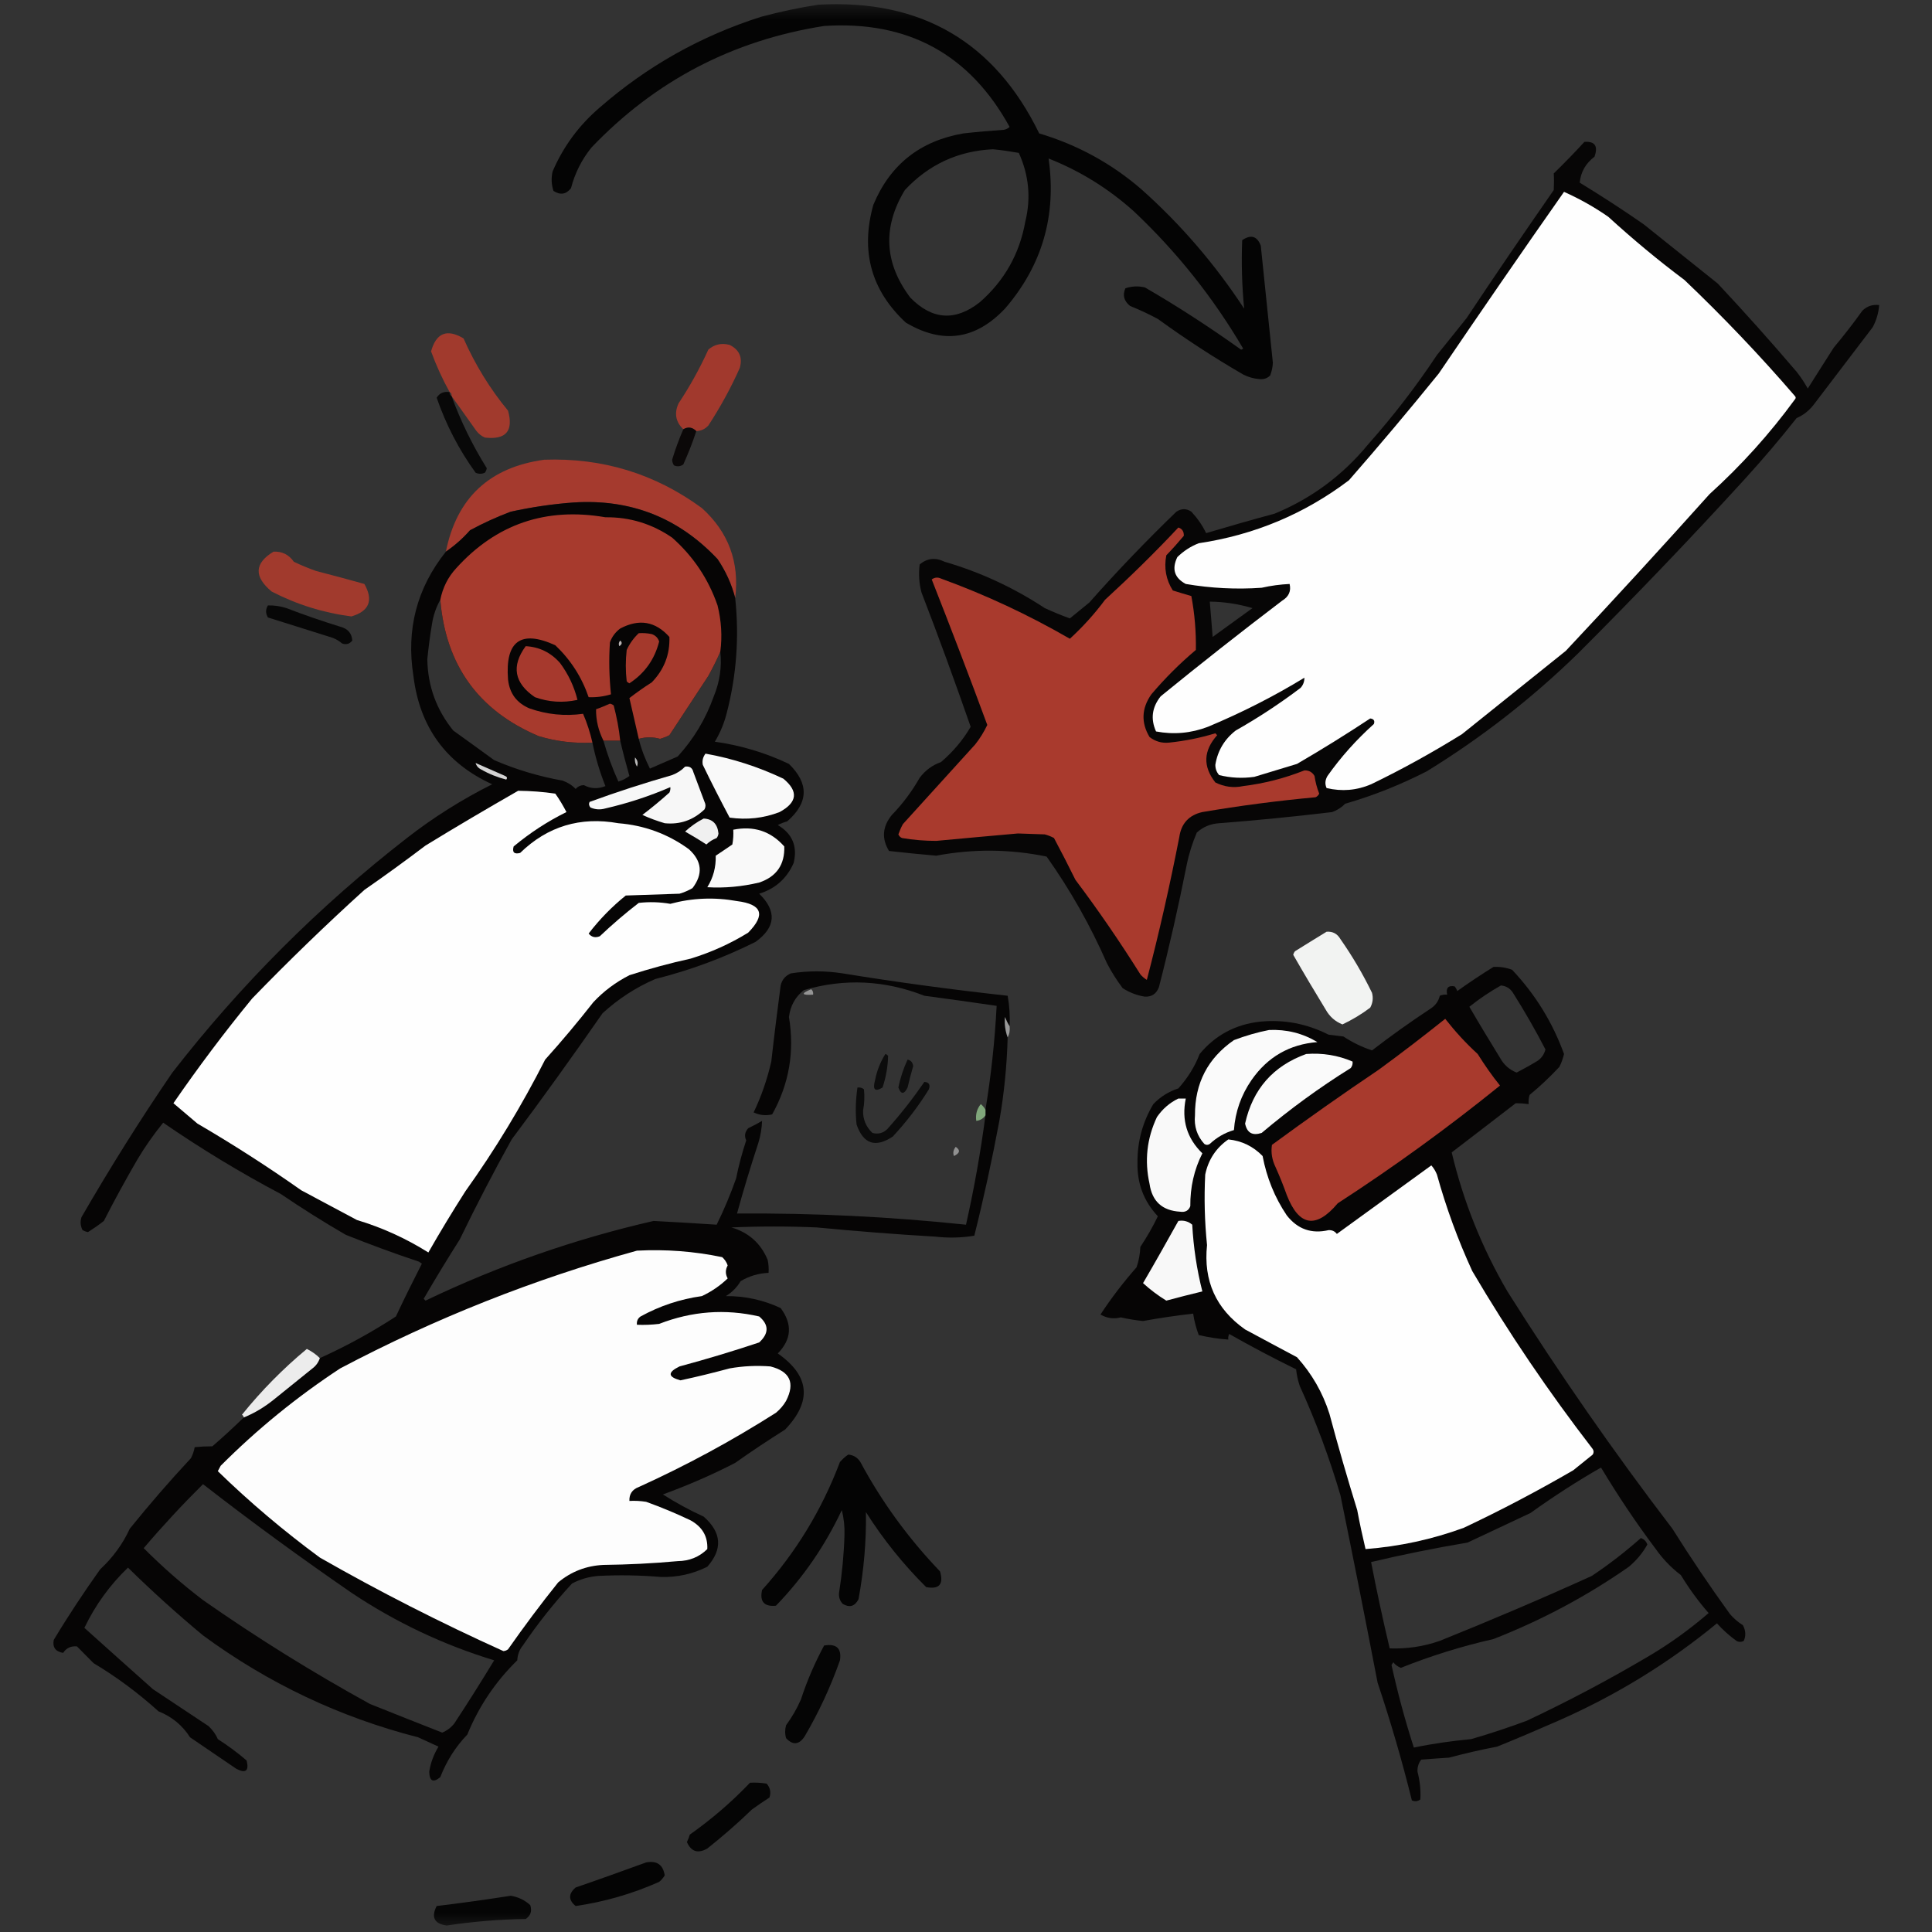 <?xml version="1.0" encoding="UTF-8"?>
<svg xmlns="http://www.w3.org/2000/svg" xmlns:xlink="http://www.w3.org/1999/xlink" width="50pt" height="50pt" viewBox="0 0 50 50" version="1.1">
<rect x="0" y="0" width="50" height="50" fill="#333333" stroke="none"/>
<defs>
<filter id="alpha" filterUnits="objectBoundingBox" x="0%" y="0%" width="100%" height="100%">
  <feColorMatrix type="matrix" in="SourceGraphic" values="0 0 0 0 1 0 0 0 0 1 0 0 0 0 1 0 0 0 1 0"/>
</filter>
<mask id="mask0">
  <g filter="url(#alpha)">
<rect x="0" y="0" width="50" height="50" style="fill:rgb(0%,0%,0%);fill-opacity:0.918;stroke:none;"/>
  </g>
</mask>
<clipPath id="clip1">
  <rect width="50" height="50"/>
</clipPath>
<g id="surface6" clip-path="url(#clip1)">
<path style=" stroke:none;fill-rule:evenodd;fill:rgb(0%,0%,0%);fill-opacity:1;" d="M 21.184 0.121 C 23.836 -0.027 25.742 1.086 26.895 3.453 C 27.879 3.746 28.762 4.227 29.535 4.895 C 30.562 5.809 31.449 6.844 32.199 7.988 C 32.141 7.398 32.125 6.809 32.148 6.215 C 32.375 6.062 32.535 6.109 32.629 6.359 C 32.734 7.367 32.836 8.375 32.941 9.383 C 32.938 9.496 32.914 9.609 32.871 9.719 C 32.797 9.789 32.711 9.82 32.605 9.812 C 32.453 9.801 32.309 9.762 32.172 9.691 C 31.41 9.25 30.676 8.77 29.965 8.254 C 29.73 8.129 29.492 8.016 29.246 7.918 C 29.086 7.789 29.047 7.637 29.125 7.461 C 29.289 7.406 29.457 7.398 29.629 7.438 C 30.473 7.926 31.289 8.457 32.078 9.02 C 32.109 9.055 32.141 9.055 32.172 9.02 C 31.402 7.707 30.461 6.523 29.344 5.469 C 28.691 4.883 27.957 4.426 27.137 4.102 C 27.348 5.574 26.973 6.871 26.008 7.988 C 25.246 8.793 24.391 8.914 23.441 8.348 C 22.543 7.512 22.266 6.496 22.602 5.301 C 23.035 4.262 23.809 3.648 24.93 3.453 C 25.277 3.414 25.633 3.383 25.984 3.359 C 26.039 3.348 26.086 3.324 26.129 3.285 C 25.094 1.402 23.496 0.531 21.328 0.672 C 18.961 1.043 16.953 2.094 15.309 3.816 C 15.055 4.129 14.879 4.48 14.777 4.871 C 14.652 5.031 14.5 5.055 14.324 4.941 C 14.27 4.777 14.262 4.609 14.301 4.438 C 14.578 3.793 14.984 3.242 15.523 2.781 C 16.746 1.715 18.137 0.93 19.699 0.434 C 20.195 0.301 20.691 0.195 21.184 0.121 Z M 25.695 3.863 C 25.922 3.883 26.145 3.918 26.367 3.957 C 26.629 4.535 26.684 5.129 26.535 5.734 C 26.387 6.57 25.992 7.266 25.359 7.82 C 24.727 8.32 24.125 8.281 23.559 7.703 C 22.883 6.805 22.836 5.879 23.418 4.918 C 24.035 4.258 24.797 3.906 25.695 3.863 Z M 25.695 3.863 "/>
</g>
<mask id="mask1">
  <g filter="url(#alpha)">
<rect x="0" y="0" width="50" height="50" style="fill:rgb(0%,0%,0%);fill-opacity:0.937;stroke:none;"/>
  </g>
</mask>
<clipPath id="clip2">
  <rect width="50" height="50"/>
</clipPath>
<g id="surface9" clip-path="url(#clip2)">
<path style=" stroke:none;fill-rule:evenodd;fill:rgb(1.569%,1.176%,1.176%);fill-opacity:1;" d="M 41.004 3.672 C 41.277 3.652 41.363 3.781 41.266 4.055 C 41.039 4.227 40.91 4.449 40.883 4.727 C 41.445 5.07 42 5.43 42.539 5.805 C 43.18 6.316 43.816 6.828 44.457 7.34 C 45.156 8.086 45.836 8.848 46.496 9.621 C 46.605 9.758 46.699 9.902 46.785 10.055 C 47.008 9.699 47.234 9.348 47.457 8.996 C 47.715 8.688 47.965 8.367 48.199 8.039 C 48.32 7.922 48.465 7.875 48.633 7.895 C 48.617 8.098 48.562 8.289 48.465 8.469 C 47.953 9.141 47.441 9.812 46.93 10.484 C 46.812 10.633 46.668 10.746 46.496 10.82 C 46.07 11.359 45.621 11.887 45.152 12.402 C 43.75 13.938 42.309 15.441 40.836 16.914 C 39.641 18.078 38.336 19.094 36.926 19.961 C 36.246 20.309 35.543 20.59 34.812 20.801 C 34.719 20.898 34.605 20.969 34.477 21.016 C 33.504 21.133 32.527 21.23 31.551 21.305 C 31.328 21.32 31.137 21.398 30.973 21.547 C 30.859 21.816 30.77 22.094 30.711 22.387 C 30.5 23.449 30.262 24.504 29.992 25.551 C 29.926 25.719 29.809 25.801 29.629 25.793 C 29.426 25.762 29.234 25.688 29.055 25.574 C 28.902 25.371 28.766 25.156 28.648 24.93 C 28.219 23.953 27.699 23.031 27.086 22.168 C 26.137 21.973 25.188 21.965 24.23 22.145 C 23.824 22.109 23.414 22.07 23.008 22.023 C 22.812 21.703 22.836 21.391 23.082 21.09 C 23.363 20.801 23.602 20.48 23.801 20.129 C 23.945 19.938 24.129 19.801 24.352 19.723 C 24.664 19.457 24.922 19.152 25.121 18.809 C 24.715 17.645 24.293 16.484 23.848 15.332 C 23.785 15.094 23.77 14.855 23.801 14.609 C 23.992 14.445 24.211 14.422 24.449 14.539 C 25.375 14.809 26.238 15.211 27.039 15.738 C 27.254 15.836 27.469 15.926 27.688 16.004 C 27.855 15.867 28.023 15.73 28.191 15.594 C 28.91 14.781 29.664 13.996 30.445 13.242 C 30.578 13.156 30.703 13.156 30.832 13.242 C 30.988 13.41 31.117 13.594 31.215 13.797 C 31.805 13.621 32.395 13.453 32.988 13.293 C 33.945 12.898 34.754 12.297 35.414 11.492 C 36.059 10.766 36.652 9.996 37.188 9.188 C 37.445 8.871 37.699 8.551 37.957 8.23 C 38.695 7.117 39.449 6.016 40.211 4.918 C 40.219 4.773 40.219 4.629 40.211 4.488 C 40.484 4.223 40.75 3.949 41.004 3.672 Z M 31.309 15.57 C 31.688 15.574 32.055 15.633 32.414 15.738 C 32.07 15.988 31.727 16.234 31.383 16.484 C 31.359 16.18 31.336 15.875 31.309 15.57 Z M 31.309 15.57 "/>
</g>
<mask id="mask2">
  <g filter="url(#alpha)">
<rect x="0" y="0" width="50" height="50" style="fill:rgb(0%,0%,0%);fill-opacity:0.937;stroke:none;"/>
  </g>
</mask>
<clipPath id="clip3">
  <rect width="50" height="50"/>
</clipPath>
<g id="surface12" clip-path="url(#clip3)">
<path style=" stroke:none;fill-rule:evenodd;fill:rgb(66.275%,23.137%,17.647%);fill-opacity:1;" d="M 11.684 10.246 C 11.691 10.195 11.676 10.164 11.637 10.148 C 11.449 9.809 11.289 9.457 11.156 9.094 C 11.289 8.613 11.57 8.504 11.996 8.758 C 12.297 9.438 12.68 10.062 13.148 10.629 C 13.293 11.156 13.094 11.387 12.547 11.324 C 12.461 11.285 12.391 11.23 12.332 11.156 C 12.113 10.848 11.898 10.547 11.684 10.246 Z M 11.684 10.246 "/>
</g>
<mask id="mask3">
  <g filter="url(#alpha)">
<rect x="0" y="0" width="50" height="50" style="fill:rgb(0%,0%,0%);fill-opacity:0.933;stroke:none;"/>
  </g>
</mask>
<clipPath id="clip4">
  <rect width="50" height="50"/>
</clipPath>
<g id="surface15" clip-path="url(#clip4)">
<path style=" stroke:none;fill-rule:evenodd;fill:rgb(66.275%,22.745%,17.647%);fill-opacity:1;" d="M 18.02 11.156 C 17.918 11.055 17.805 11.039 17.684 11.109 C 17.484 10.918 17.445 10.691 17.562 10.438 C 17.855 9.996 18.113 9.531 18.332 9.047 C 18.492 8.91 18.676 8.871 18.883 8.926 C 19.133 9.051 19.223 9.25 19.145 9.523 C 18.914 10.043 18.641 10.539 18.332 11.012 C 18.246 11.105 18.145 11.152 18.02 11.156 Z M 18.02 11.156 "/>
</g>
<mask id="mask4">
  <g filter="url(#alpha)">
<rect x="0" y="0" width="50" height="50" style="fill:rgb(0%,0%,0%);fill-opacity:0.851;stroke:none;"/>
  </g>
</mask>
<clipPath id="clip5">
  <rect width="50" height="50"/>
</clipPath>
<g id="surface18" clip-path="url(#clip5)">
<path style=" stroke:none;fill-rule:evenodd;fill:rgb(0%,0%,0%);fill-opacity:1;" d="M 11.637 10.148 C 11.629 10.195 11.645 10.227 11.684 10.246 C 11.922 10.898 12.227 11.523 12.598 12.117 C 12.59 12.16 12.574 12.203 12.547 12.234 C 12.469 12.27 12.387 12.27 12.309 12.234 C 11.879 11.641 11.543 10.992 11.301 10.293 C 11.375 10.172 11.488 10.125 11.637 10.148 Z M 11.637 10.148 "/>
</g>
<mask id="mask5">
  <g filter="url(#alpha)">
<rect x="0" y="0" width="50" height="50" style="fill:rgb(0%,0%,0%);fill-opacity:0.851;stroke:none;"/>
  </g>
</mask>
<clipPath id="clip6">
  <rect width="50" height="50"/>
</clipPath>
<g id="surface21" clip-path="url(#clip6)">
<path style=" stroke:none;fill-rule:evenodd;fill:rgb(1.176%,0%,0%);fill-opacity:1;" d="M 18.02 11.156 C 17.926 11.449 17.812 11.734 17.684 12.02 C 17.605 12.074 17.527 12.082 17.441 12.043 C 17.414 12 17.398 11.953 17.395 11.898 C 17.477 11.625 17.574 11.363 17.684 11.109 C 17.805 11.039 17.918 11.055 18.02 11.156 Z M 18.02 11.156 "/>
</g>
<mask id="mask6">
  <g filter="url(#alpha)">
<rect x="0" y="0" width="50" height="50" style="fill:rgb(0%,0%,0%);fill-opacity:0.965;stroke:none;"/>
  </g>
</mask>
<clipPath id="clip7">
  <rect width="50" height="50"/>
</clipPath>
<g id="surface24" clip-path="url(#clip7)">
<path style=" stroke:none;fill-rule:evenodd;fill:rgb(65.882%,22.745%,17.647%);fill-opacity:1;" d="M 19.027 15.477 C 18.934 15.117 18.781 14.781 18.57 14.469 C 17.562 13.398 16.32 12.91 14.852 13.004 C 14.301 13.043 13.758 13.125 13.219 13.242 C 12.855 13.379 12.504 13.539 12.164 13.723 C 11.98 13.934 11.77 14.117 11.539 14.277 C 11.82 12.883 12.668 12.094 14.082 11.898 C 15.59 11.844 16.949 12.258 18.164 13.148 C 18.852 13.77 19.141 14.543 19.027 15.477 Z M 19.027 15.477 "/>
</g>
<mask id="mask7">
  <g filter="url(#alpha)">
<rect x="0" y="0" width="50" height="50" style="fill:rgb(0%,0%,0%);fill-opacity:0.937;stroke:none;"/>
  </g>
</mask>
<clipPath id="clip8">
  <rect width="50" height="50"/>
</clipPath>
<g id="surface27" clip-path="url(#clip8)">
<path style=" stroke:none;fill-rule:evenodd;fill:rgb(1.176%,0.784%,0.784%);fill-opacity:1;" d="M 19.027 15.477 C 19.133 16.48 19.062 17.473 18.809 18.449 C 18.742 18.715 18.641 18.961 18.5 19.195 C 19.168 19.289 19.809 19.48 20.418 19.77 C 20.941 20.281 20.926 20.777 20.371 21.258 C 20.285 21.281 20.207 21.312 20.129 21.352 C 20.508 21.578 20.645 21.906 20.539 22.336 C 20.363 22.734 20.066 23 19.648 23.129 C 20.109 23.578 20.078 23.996 19.555 24.375 C 18.727 24.789 17.863 25.109 16.961 25.336 C 16.453 25.555 16 25.852 15.594 26.223 C 14.828 27.324 14.047 28.414 13.242 29.488 C 12.773 30.332 12.324 31.199 11.898 32.078 C 11.578 32.582 11.266 33.094 10.965 33.613 C 10.98 33.629 10.996 33.645 11.012 33.66 C 12.902 32.754 14.871 32.066 16.914 31.598 C 17.461 31.625 18.004 31.66 18.547 31.695 C 18.738 31.309 18.906 30.906 19.051 30.496 C 19.117 30.16 19.207 29.832 19.312 29.512 C 19.258 29.398 19.277 29.297 19.363 29.199 C 19.484 29.141 19.605 29.078 19.723 29.008 C 19.715 29.199 19.684 29.391 19.625 29.582 C 19.426 30.188 19.242 30.793 19.074 31.406 C 21.059 31.391 23.031 31.488 25 31.695 C 25.211 30.758 25.379 29.812 25.504 28.863 C 25.504 28.816 25.504 28.766 25.504 28.719 C 25.648 27.836 25.746 26.941 25.793 26.031 C 25.168 25.941 24.547 25.852 23.922 25.77 C 22.895 25.367 21.855 25.316 20.801 25.625 C 20.578 25.805 20.453 26.035 20.418 26.32 C 20.566 27.207 20.426 28.047 19.984 28.84 C 19.82 28.879 19.66 28.863 19.504 28.789 C 19.707 28.367 19.855 27.93 19.961 27.473 C 20.035 26.812 20.117 26.16 20.203 25.504 C 20.238 25.355 20.324 25.254 20.465 25.191 C 20.91 25.121 21.359 25.121 21.809 25.191 C 23.227 25.422 24.652 25.613 26.078 25.77 C 26.125 26.027 26.141 26.293 26.129 26.559 C 26.082 26.488 26.043 26.406 26.008 26.32 C 25.992 26.5 26.016 26.676 26.078 26.848 C 26.059 27.57 25.988 28.293 25.863 29.008 C 25.676 30.008 25.461 31 25.215 31.98 C 24.883 32.035 24.547 32.043 24.207 32.004 C 23.184 31.945 22.16 31.863 21.137 31.766 C 20.402 31.734 19.664 31.734 18.93 31.766 C 19.379 31.898 19.691 32.18 19.867 32.605 C 19.891 32.715 19.898 32.828 19.891 32.941 C 19.629 32.953 19.391 33.023 19.168 33.156 C 19.074 33.316 18.945 33.445 18.785 33.543 C 19.285 33.539 19.758 33.645 20.203 33.852 C 20.512 34.27 20.488 34.66 20.129 35.027 C 20.957 35.605 21.02 36.262 20.32 36.996 C 19.883 37.273 19.449 37.559 19.027 37.859 C 18.422 38.172 17.797 38.441 17.156 38.676 C 17.492 38.891 17.844 39.082 18.211 39.25 C 18.676 39.66 18.707 40.09 18.305 40.547 C 17.93 40.734 17.531 40.824 17.105 40.812 C 16.562 40.766 16.02 40.758 15.477 40.785 C 15.238 40.805 15.016 40.871 14.805 40.98 C 14.34 41.484 13.914 42.02 13.531 42.586 C 13.441 42.695 13.395 42.824 13.387 42.969 C 12.824 43.52 12.395 44.156 12.094 44.891 C 11.789 45.207 11.555 45.578 11.395 45.992 C 11.211 46.145 11.113 46.098 11.109 45.848 C 11.145 45.617 11.227 45.402 11.348 45.203 C 11.172 45.121 10.996 45.043 10.82 44.961 C 8.789 44.441 6.934 43.559 5.254 42.324 C 4.582 41.766 3.938 41.184 3.312 40.57 C 2.84 41.023 2.465 41.543 2.184 42.129 C 2.773 42.66 3.367 43.188 3.957 43.715 C 4.438 44.035 4.918 44.355 5.398 44.672 C 5.5 44.77 5.582 44.879 5.637 45.008 C 5.898 45.176 6.148 45.359 6.383 45.562 C 6.449 45.832 6.359 45.902 6.117 45.777 C 5.719 45.504 5.316 45.234 4.918 44.961 C 4.719 44.648 4.445 44.426 4.102 44.289 C 3.582 43.82 3.023 43.402 2.422 43.043 C 2.277 42.898 2.137 42.754 1.992 42.609 C 1.84 42.594 1.719 42.648 1.633 42.777 C 1.434 42.742 1.355 42.629 1.391 42.441 C 1.766 41.816 2.168 41.211 2.59 40.617 C 2.918 40.312 3.176 39.961 3.359 39.562 C 3.863 38.938 4.391 38.328 4.941 37.738 C 4.988 37.648 5.02 37.555 5.039 37.453 C 5.184 37.438 5.336 37.43 5.496 37.43 C 5.777 37.188 6.047 36.938 6.309 36.684 C 6.586 36.57 6.84 36.418 7.078 36.227 C 7.414 35.957 7.75 35.684 8.086 35.414 C 8.18 35.344 8.242 35.254 8.277 35.148 C 8.961 34.84 9.617 34.48 10.246 34.07 C 10.461 33.609 10.688 33.156 10.918 32.703 C 10.891 32.688 10.867 32.668 10.844 32.652 C 10.207 32.441 9.574 32.207 8.949 31.957 C 8.375 31.625 7.816 31.273 7.27 30.902 C 6.215 30.344 5.199 29.727 4.223 29.055 C 3.977 29.359 3.75 29.68 3.551 30.016 C 3.25 30.535 2.961 31.062 2.688 31.598 C 2.555 31.703 2.418 31.797 2.277 31.887 C 2.23 31.879 2.18 31.859 2.137 31.836 C 2.082 31.73 2.07 31.617 2.109 31.5 C 2.848 30.223 3.629 28.973 4.461 27.758 C 6.23 25.48 8.254 23.457 10.531 21.688 C 11.219 21.152 11.957 20.688 12.738 20.297 C 11.539 19.75 10.859 18.812 10.699 17.492 C 10.508 16.289 10.789 15.219 11.539 14.277 C 11.77 14.117 11.98 13.934 12.164 13.723 C 12.504 13.539 12.855 13.379 13.219 13.242 C 13.758 13.125 14.301 13.043 14.852 13.004 C 16.32 12.91 17.562 13.398 18.57 14.469 C 18.781 14.781 18.934 15.117 19.027 15.477 Z M 11.395 15.523 C 11.535 17.215 12.383 18.391 13.941 19.051 C 14.395 19.188 14.855 19.242 15.332 19.219 C 15.41 19.605 15.523 19.98 15.668 20.344 C 15.473 20.422 15.289 20.414 15.113 20.32 C 15.027 20.32 14.957 20.352 14.898 20.418 C 14.805 20.32 14.691 20.25 14.562 20.203 C 13.953 20.094 13.359 19.918 12.789 19.672 C 12.438 19.418 12.086 19.16 11.73 18.906 C 11.297 18.371 11.07 17.758 11.059 17.059 C 11.09 16.754 11.129 16.449 11.18 16.148 C 11.215 15.922 11.289 15.711 11.395 15.523 Z M 18.641 16.867 C 18.684 17.254 18.629 17.641 18.473 18.02 C 18.266 18.605 17.953 19.125 17.539 19.578 C 17.297 19.684 17.059 19.785 16.82 19.891 C 16.695 19.645 16.598 19.391 16.531 19.121 C 16.715 19.07 16.898 19.07 17.082 19.121 C 17.168 19.098 17.246 19.066 17.324 19.027 C 17.66 18.516 17.996 18.004 18.332 17.492 C 18.445 17.285 18.551 17.078 18.641 16.867 Z M 15.617 19.168 C 15.762 19.168 15.906 19.168 16.051 19.168 C 16.121 19.473 16.203 19.777 16.289 20.082 C 16.203 20.148 16.109 20.195 16.004 20.227 C 15.848 19.883 15.719 19.531 15.617 19.168 Z M 5.254 38.41 C 6.504 39.383 7.785 40.316 9.094 41.219 C 10.238 41.984 11.469 42.566 12.789 42.969 C 12.457 43.516 12.113 44.062 11.758 44.602 C 11.672 44.711 11.566 44.789 11.445 44.84 C 10.82 44.594 10.195 44.348 9.574 44.098 C 8.082 43.277 6.645 42.383 5.254 41.41 C 4.715 41 4.203 40.551 3.719 40.066 C 4.207 39.492 4.719 38.941 5.254 38.41 Z M 5.254 38.41 "/>
</g>
<mask id="mask8">
  <g filter="url(#alpha)">
<rect x="0" y="0" width="50" height="50" style="fill:rgb(0%,0%,0%);fill-opacity:0.992;stroke:none;"/>
  </g>
</mask>
<clipPath id="clip9">
  <rect width="50" height="50"/>
</clipPath>
<g id="surface30" clip-path="url(#clip9)">
<path style=" stroke:none;fill-rule:evenodd;fill:rgb(65.882%,22.745%,17.647%);fill-opacity:1;" d="M 18.641 16.867 C 18.551 17.078 18.445 17.285 18.332 17.492 C 17.996 18.004 17.66 18.516 17.324 19.027 C 17.246 19.066 17.168 19.098 17.082 19.121 C 16.898 19.07 16.715 19.07 16.531 19.121 C 16.449 18.77 16.371 18.418 16.289 18.066 C 16.477 17.922 16.668 17.785 16.867 17.66 C 17.188 17.328 17.34 16.938 17.324 16.484 C 16.961 16.078 16.539 16.008 16.051 16.266 C 15.926 16.359 15.836 16.48 15.785 16.625 C 15.754 17.074 15.766 17.523 15.812 17.969 C 15.621 18.027 15.43 18.051 15.234 18.043 C 15.055 17.523 14.77 17.078 14.371 16.699 C 13.48 16.293 13.07 16.59 13.148 17.586 C 13.188 17.945 13.371 18.191 13.699 18.332 C 14.152 18.492 14.617 18.539 15.09 18.473 C 15.195 18.715 15.273 18.961 15.332 19.219 C 14.855 19.242 14.395 19.188 13.941 19.051 C 12.383 18.391 11.535 17.215 11.395 15.523 C 11.457 15.211 11.59 14.941 11.805 14.707 C 12.84 13.562 14.129 13.121 15.668 13.387 C 16.301 13.379 16.879 13.559 17.395 13.914 C 17.941 14.398 18.332 14.98 18.57 15.668 C 18.668 16.066 18.695 16.465 18.641 16.867 Z M 18.641 16.867 "/>
</g>
<mask id="mask9">
  <g filter="url(#alpha)">
<rect x="0" y="0" width="50" height="50" style="fill:rgb(0%,0%,0%);fill-opacity:0.937;stroke:none;"/>
  </g>
</mask>
<clipPath id="clip10">
  <rect width="50" height="50"/>
</clipPath>
<g id="surface33" clip-path="url(#clip10)">
<path style=" stroke:none;fill-rule:evenodd;fill:rgb(66.275%,23.137%,17.647%);fill-opacity:1;" d="M 7.078 14.277 C 7.301 14.266 7.477 14.355 7.605 14.539 C 7.793 14.629 7.984 14.707 8.18 14.777 C 8.602 14.887 9.016 14.996 9.43 15.113 C 9.668 15.535 9.559 15.816 9.094 15.953 C 8.367 15.859 7.68 15.645 7.031 15.309 C 6.566 14.922 6.582 14.578 7.078 14.277 Z M 7.078 14.277 "/>
</g>
<mask id="mask10">
  <g filter="url(#alpha)">
<rect x="0" y="0" width="50" height="50" style="fill:rgb(0%,0%,0%);fill-opacity:0.855;stroke:none;"/>
  </g>
</mask>
<clipPath id="clip11">
  <rect width="50" height="50"/>
</clipPath>
<g id="surface36" clip-path="url(#clip11)">
<path style=" stroke:none;fill-rule:evenodd;fill:rgb(0%,0%,0%);fill-opacity:1;" d="M 6.934 15.668 C 7.098 15.664 7.258 15.688 7.414 15.738 C 7.871 15.914 8.336 16.074 8.805 16.219 C 9.004 16.27 9.105 16.391 9.117 16.578 C 9.047 16.668 8.957 16.691 8.852 16.652 C 8.781 16.59 8.699 16.543 8.613 16.508 C 8.051 16.332 7.492 16.156 6.934 15.98 C 6.871 15.875 6.871 15.77 6.934 15.668 Z M 6.934 15.668 "/>
</g>
<mask id="mask11">
  <g filter="url(#alpha)">
<rect x="0" y="0" width="50" height="50" style="fill:rgb(0%,0%,0%);fill-opacity:0.98;stroke:none;"/>
  </g>
</mask>
<clipPath id="clip12">
  <rect width="50" height="50"/>
</clipPath>
<g id="surface39" clip-path="url(#clip12)">
<path style=" stroke:none;fill-rule:evenodd;fill:rgb(63.529%,21.961%,16.863%);fill-opacity:1;" d="M 16.051 19.168 C 15.906 19.168 15.762 19.168 15.617 19.168 C 15.488 18.91 15.422 18.641 15.426 18.355 C 15.551 18.312 15.668 18.262 15.785 18.211 C 15.824 18.219 15.855 18.234 15.883 18.258 C 15.961 18.559 16.02 18.863 16.051 19.168 Z M 16.051 19.168 "/>
</g>
<mask id="mask12">
  <g filter="url(#alpha)">
<rect x="0" y="0" width="50" height="50" style="fill:rgb(0%,0%,0%);fill-opacity:0.941;stroke:none;"/>
  </g>
</mask>
<clipPath id="clip13">
  <rect width="50" height="50"/>
</clipPath>
<g id="surface42" clip-path="url(#clip13)">
<path style=" stroke:none;fill-rule:evenodd;fill:rgb(78.039%,78.039%,78.039%);fill-opacity:1;" d="M 16.434 19.602 C 16.504 19.676 16.52 19.754 16.484 19.84 C 16.438 19.766 16.422 19.688 16.434 19.602 Z M 16.434 19.602 "/>
</g>
<mask id="mask13">
  <g filter="url(#alpha)">
<rect x="0" y="0" width="50" height="50" style="fill:rgb(0%,0%,0%);fill-opacity:0.992;stroke:none;"/>
  </g>
</mask>
<clipPath id="clip14">
  <rect width="50" height="50"/>
</clipPath>
<g id="surface45" clip-path="url(#clip14)">
<path style=" stroke:none;fill-rule:evenodd;fill:rgb(83.529%,83.529%,83.529%);fill-opacity:1;" d="M 12.309 19.746 C 12.562 19.855 12.82 19.969 13.074 20.082 C 13.125 20.105 13.133 20.137 13.102 20.176 C 12.875 20.117 12.656 20.031 12.453 19.914 C 12.379 19.879 12.328 19.82 12.309 19.746 Z M 12.309 19.746 "/>
</g>
<mask id="mask14">
  <g filter="url(#alpha)">
<rect x="0" y="0" width="50" height="50" style="fill:rgb(0%,0%,0%);fill-opacity:0.996;stroke:none;"/>
  </g>
</mask>
<clipPath id="clip15">
  <rect width="50" height="50"/>
</clipPath>
<g id="surface48" clip-path="url(#clip15)">
<path style=" stroke:none;fill-rule:evenodd;fill:rgb(94.51%,94.51%,94.51%);fill-opacity:1;" d="M 18.211 21.184 C 18.441 21.195 18.57 21.324 18.594 21.57 C 18.59 21.613 18.574 21.652 18.547 21.688 C 18.445 21.727 18.359 21.781 18.281 21.855 C 18.102 21.738 17.918 21.629 17.73 21.52 C 17.875 21.387 18.035 21.273 18.211 21.184 Z M 18.211 21.184 "/>
</g>
<mask id="mask15">
  <g filter="url(#alpha)">
<rect x="0" y="0" width="50" height="50" style="fill:rgb(0%,0%,0%);fill-opacity:0.941;stroke:none;"/>
  </g>
</mask>
<clipPath id="clip16">
  <rect width="50" height="50"/>
</clipPath>
<g id="surface51" clip-path="url(#clip16)">
<path style=" stroke:none;fill-rule:evenodd;fill:rgb(99.608%,100%,99.608%);fill-opacity:1;" d="M 34.332 24.113 C 34.492 24.102 34.609 24.164 34.691 24.305 C 35 24.746 35.273 25.211 35.508 25.695 C 35.543 25.832 35.527 25.957 35.461 26.078 C 35.234 26.25 34.996 26.391 34.742 26.512 C 34.551 26.434 34.41 26.309 34.309 26.129 C 34.023 25.66 33.742 25.188 33.469 24.711 C 33.477 24.676 33.492 24.645 33.516 24.617 C 33.793 24.445 34.062 24.277 34.332 24.113 Z M 34.332 24.113 "/>
</g>
<mask id="mask16">
  <g filter="url(#alpha)">
<rect x="0" y="0" width="50" height="50" style="fill:rgb(0%,0%,0%);fill-opacity:0.933;stroke:none;"/>
  </g>
</mask>
<clipPath id="clip17">
  <rect width="50" height="50"/>
</clipPath>
<g id="surface54" clip-path="url(#clip17)">
<path style=" stroke:none;fill-rule:evenodd;fill:rgb(1.176%,0.784%,0.784%);fill-opacity:1;" d="M 38.652 25.023 C 38.816 25.016 38.977 25.039 39.133 25.098 C 39.73 25.73 40.18 26.457 40.477 27.277 C 40.449 27.395 40.41 27.508 40.355 27.613 C 40.113 27.871 39.859 28.113 39.586 28.336 C 39.562 28.414 39.555 28.492 39.562 28.574 C 39.449 28.559 39.336 28.551 39.227 28.551 C 38.676 28.977 38.125 29.398 37.57 29.824 C 37.871 31.09 38.352 32.293 39.012 33.422 C 40.344 35.535 41.766 37.582 43.281 39.562 C 43.754 40.316 44.25 41.051 44.77 41.77 C 44.867 41.883 44.98 41.98 45.105 42.059 C 45.18 42.195 45.188 42.332 45.129 42.465 C 45.066 42.5 45 42.5 44.938 42.465 C 44.754 42.332 44.586 42.18 44.434 42.012 C 43.191 43.035 41.824 43.875 40.332 44.531 C 39.805 44.762 39.277 44.988 38.746 45.203 C 38.328 45.281 37.914 45.379 37.5 45.488 C 37.262 45.504 37.02 45.52 36.781 45.539 C 36.711 45.629 36.68 45.734 36.684 45.848 C 36.746 46.086 36.773 46.328 36.758 46.57 C 36.691 46.621 36.617 46.629 36.539 46.594 C 36.285 45.566 35.988 44.551 35.652 43.547 C 35.34 41.926 35.02 40.309 34.691 38.699 C 34.406 37.73 34.055 36.785 33.637 35.867 C 33.59 35.727 33.559 35.586 33.543 35.438 C 32.953 35.148 32.375 34.844 31.812 34.523 C 31.789 34.57 31.781 34.617 31.789 34.668 C 31.531 34.652 31.273 34.609 31.023 34.551 C 30.957 34.371 30.906 34.188 30.879 33.996 C 30.445 34.047 30.012 34.109 29.582 34.188 C 29.391 34.168 29.195 34.137 29.008 34.094 C 28.824 34.141 28.648 34.117 28.48 34.02 C 28.762 33.59 29.074 33.184 29.414 32.797 C 29.473 32.629 29.504 32.453 29.512 32.27 C 29.68 32.016 29.832 31.754 29.965 31.477 C 29.602 31.09 29.426 30.629 29.438 30.086 C 29.434 29.543 29.57 29.039 29.848 28.574 C 30.027 28.387 30.242 28.25 30.496 28.168 C 30.73 27.906 30.918 27.613 31.047 27.277 C 31.449 26.793 31.969 26.512 32.605 26.441 C 33.23 26.379 33.82 26.492 34.383 26.777 C 34.508 26.793 34.637 26.809 34.766 26.824 C 35 26.977 35.246 27.098 35.508 27.184 C 36 26.805 36.504 26.445 37.02 26.105 C 37.148 26.023 37.227 25.914 37.262 25.77 C 37.32 25.746 37.387 25.734 37.453 25.742 C 37.414 25.57 37.48 25.496 37.645 25.527 C 37.676 25.562 37.699 25.605 37.715 25.648 C 38.023 25.426 38.336 25.219 38.652 25.023 Z M 38.844 25.504 C 38.977 25.516 39.082 25.578 39.156 25.695 C 39.457 26.172 39.738 26.66 39.996 27.16 C 39.965 27.277 39.902 27.375 39.805 27.445 C 39.621 27.559 39.438 27.66 39.25 27.758 C 39.062 27.684 38.918 27.555 38.82 27.375 C 38.551 26.938 38.285 26.5 38.027 26.055 C 38.285 25.848 38.559 25.664 38.844 25.504 Z M 41.434 37.98 C 41.871 38.707 42.34 39.41 42.852 40.09 C 43.035 40.348 43.25 40.574 43.5 40.762 C 43.711 41.109 43.949 41.438 44.219 41.746 C 43.738 42.16 43.227 42.531 42.684 42.852 C 41.656 43.461 40.602 44.02 39.516 44.531 C 39.043 44.707 38.562 44.867 38.074 45.008 C 37.574 45.055 37.078 45.125 36.59 45.227 C 36.363 44.523 36.172 43.812 36.012 43.09 C 36.027 43.066 36.043 43.043 36.059 43.02 C 36.109 43.086 36.176 43.133 36.254 43.164 C 37.031 42.852 37.832 42.605 38.652 42.418 C 39.898 41.93 41.066 41.309 42.156 40.547 C 42.352 40.383 42.512 40.191 42.633 39.973 C 42.605 39.891 42.551 39.832 42.465 39.805 C 42.062 40.16 41.641 40.488 41.195 40.785 C 39.895 41.375 38.582 41.934 37.262 42.465 C 36.84 42.613 36.406 42.676 35.965 42.66 C 35.789 41.918 35.629 41.176 35.484 40.426 C 36.312 40.23 37.145 40.062 37.98 39.922 C 38.523 39.668 39.066 39.41 39.609 39.156 C 40.207 38.727 40.812 38.336 41.434 37.98 Z M 41.434 37.98 "/>
</g>
<mask id="mask17">
  <g filter="url(#alpha)">
<rect x="0" y="0" width="50" height="50" style="fill:rgb(0%,0%,0%);fill-opacity:0.482;stroke:none;"/>
  </g>
</mask>
<clipPath id="clip18">
  <rect width="50" height="50"/>
</clipPath>
<g id="surface57" clip-path="url(#clip18)">
<path style=" stroke:none;fill-rule:evenodd;fill:rgb(99.608%,100%,99.608%);fill-opacity:1;" d="M 20.992 25.602 C 21.035 25.633 21.051 25.684 21.043 25.742 C 20.738 25.762 20.723 25.711 20.992 25.602 Z M 20.992 25.602 "/>
</g>
<mask id="mask18">
  <g filter="url(#alpha)">
<rect x="0" y="0" width="50" height="50" style="fill:rgb(0%,0%,0%);fill-opacity:0.675;stroke:none;"/>
  </g>
</mask>
<clipPath id="clip19">
  <rect width="50" height="50"/>
</clipPath>
<g id="surface60" clip-path="url(#clip19)">
<path style=" stroke:none;fill-rule:evenodd;fill:rgb(78.824%,78.824%,78.824%);fill-opacity:1;" d="M 26.129 26.559 C 26.141 26.668 26.125 26.762 26.078 26.848 C 26.016 26.676 25.992 26.5 26.008 26.32 C 26.043 26.406 26.082 26.488 26.129 26.559 Z M 26.129 26.559 "/>
</g>
<mask id="mask19">
  <g filter="url(#alpha)">
<rect x="0" y="0" width="50" height="50" style="fill:rgb(0%,0%,0%);fill-opacity:0.773;stroke:none;"/>
  </g>
</mask>
<clipPath id="clip20">
  <rect width="50" height="50"/>
</clipPath>
<g id="surface63" clip-path="url(#clip20)">
<path style=" stroke:none;fill-rule:evenodd;fill:rgb(0%,0%,0%);fill-opacity:1;" d="M 22.914 27.277 C 22.941 27.285 22.965 27.301 22.984 27.328 C 22.977 27.605 22.93 27.875 22.84 28.145 C 22.641 28.266 22.578 28.199 22.648 27.949 C 22.695 27.707 22.785 27.48 22.914 27.277 Z M 22.914 27.277 "/>
</g>
<mask id="mask20">
  <g filter="url(#alpha)">
<rect x="0" y="0" width="50" height="50" style="fill:rgb(0%,0%,0%);fill-opacity:0.745;stroke:none;"/>
  </g>
</mask>
<clipPath id="clip21">
  <rect width="50" height="50"/>
</clipPath>
<g id="surface66" clip-path="url(#clip21)">
<path style=" stroke:none;fill-rule:evenodd;fill:rgb(0%,0%,0%);fill-opacity:1;" d="M 23.488 27.422 C 23.574 27.441 23.621 27.496 23.633 27.59 C 23.582 27.773 23.531 27.957 23.488 28.145 C 23.398 28.328 23.316 28.328 23.25 28.145 C 23.301 27.891 23.383 27.648 23.488 27.422 Z M 23.488 27.422 "/>
</g>
<mask id="mask21">
  <g filter="url(#alpha)">
<rect x="0" y="0" width="50" height="50" style="fill:rgb(0%,0%,0%);fill-opacity:0.788;stroke:none;"/>
  </g>
</mask>
<clipPath id="clip22">
  <rect width="50" height="50"/>
</clipPath>
<g id="surface69" clip-path="url(#clip22)">
<path style=" stroke:none;fill-rule:evenodd;fill:rgb(0%,0%,0%);fill-opacity:1;" d="M 23.922 28 C 24.043 28.008 24.082 28.074 24.039 28.191 C 23.77 28.629 23.457 29.035 23.105 29.414 C 22.656 29.711 22.344 29.609 22.168 29.102 C 22.133 28.781 22.145 28.461 22.191 28.145 C 22.258 28.137 22.312 28.152 22.359 28.191 C 22.379 28.375 22.371 28.559 22.336 28.742 C 22.332 28.973 22.414 29.164 22.578 29.32 C 22.723 29.359 22.852 29.328 22.961 29.223 C 23.309 28.836 23.629 28.426 23.922 28 Z M 23.922 28 "/>
</g>
<mask id="mask22">
  <g filter="url(#alpha)">
<rect x="0" y="0" width="50" height="50" style="fill:rgb(0%,0%,0%);fill-opacity:0.463;stroke:none;"/>
  </g>
</mask>
<clipPath id="clip23">
  <rect width="50" height="50"/>
</clipPath>
<g id="surface72" clip-path="url(#clip23)">
<path style=" stroke:none;fill-rule:evenodd;fill:rgb(99.608%,100%,99.608%);fill-opacity:1;" d="M 24.734 29.68 C 24.859 29.766 24.844 29.844 24.688 29.918 C 24.656 29.836 24.672 29.758 24.734 29.68 Z M 24.734 29.68 "/>
</g>
<mask id="mask23">
  <g filter="url(#alpha)">
<rect x="0" y="0" width="50" height="50" style="fill:rgb(0%,0%,0%);fill-opacity:0.922;stroke:none;"/>
  </g>
</mask>
<clipPath id="clip24">
  <rect width="50" height="50"/>
</clipPath>
<g id="surface75" clip-path="url(#clip24)">
<path style=" stroke:none;fill-rule:evenodd;fill:rgb(98.431%,98.431%,98.431%);fill-opacity:1;" d="M 8.277 35.148 C 8.242 35.254 8.18 35.344 8.086 35.414 C 7.75 35.684 7.414 35.957 7.078 36.227 C 6.84 36.418 6.586 36.57 6.309 36.684 C 6.305 36.656 6.289 36.629 6.262 36.613 C 6.766 35.988 7.324 35.422 7.941 34.91 C 8.066 34.973 8.18 35.051 8.277 35.148 Z M 8.277 35.148 "/>
</g>
<mask id="mask24">
  <g filter="url(#alpha)">
<rect x="0" y="0" width="50" height="50" style="fill:rgb(0%,0%,0%);fill-opacity:0.922;stroke:none;"/>
  </g>
</mask>
<clipPath id="clip25">
  <rect width="50" height="50"/>
</clipPath>
<g id="surface78" clip-path="url(#clip25)">
<path style=" stroke:none;fill-rule:evenodd;fill:rgb(0%,0%,0%);fill-opacity:1;" d="M 21.953 37.645 C 22.086 37.656 22.191 37.719 22.266 37.836 C 22.824 38.875 23.512 39.816 24.328 40.668 C 24.426 41.004 24.305 41.137 23.969 41.074 C 23.375 40.484 22.855 39.836 22.41 39.133 C 22.422 39.891 22.355 40.641 22.219 41.387 C 22.121 41.574 21.988 41.613 21.809 41.508 C 21.734 41.426 21.703 41.332 21.715 41.219 C 21.793 40.727 21.84 40.23 21.855 39.73 C 21.863 39.512 21.84 39.293 21.785 39.082 C 21.352 40.004 20.785 40.828 20.082 41.555 C 19.777 41.586 19.656 41.449 19.723 41.148 C 20.598 40.176 21.27 39.074 21.738 37.836 C 21.805 37.762 21.875 37.695 21.953 37.645 Z M 21.953 37.645 "/>
</g>
<mask id="mask25">
  <g filter="url(#alpha)">
<rect x="0" y="0" width="50" height="50" style="fill:rgb(0%,0%,0%);fill-opacity:0.906;stroke:none;"/>
  </g>
</mask>
<clipPath id="clip26">
  <rect width="50" height="50"/>
</clipPath>
<g id="surface81" clip-path="url(#clip26)">
<path style=" stroke:none;fill-rule:evenodd;fill:rgb(0%,0%,0%);fill-opacity:1;" d="M 21.328 42.586 C 21.648 42.531 21.785 42.66 21.738 42.969 C 21.496 43.656 21.191 44.312 20.824 44.938 C 20.68 45.156 20.52 45.172 20.344 44.984 C 20.312 44.875 20.312 44.762 20.344 44.648 C 20.496 44.441 20.625 44.219 20.73 43.977 C 20.887 43.492 21.09 43.031 21.328 42.586 Z M 21.328 42.586 "/>
</g>
<mask id="mask26">
  <g filter="url(#alpha)">
<rect x="0" y="0" width="50" height="50" style="fill:rgb(0%,0%,0%);fill-opacity:0.902;stroke:none;"/>
  </g>
</mask>
<clipPath id="clip27">
  <rect width="50" height="50"/>
</clipPath>
<g id="surface84" clip-path="url(#clip27)">
<path style=" stroke:none;fill-rule:evenodd;fill:rgb(0%,0%,0%);fill-opacity:1;" d="M 19.41 46.137 C 19.555 46.129 19.699 46.137 19.84 46.16 C 19.934 46.266 19.957 46.383 19.914 46.52 C 19.758 46.621 19.605 46.723 19.457 46.832 C 19.09 47.188 18.703 47.523 18.305 47.84 C 18.062 47.977 17.887 47.922 17.777 47.672 C 17.809 47.609 17.832 47.547 17.852 47.48 C 18.414 47.082 18.934 46.637 19.41 46.137 Z M 19.41 46.137 "/>
</g>
<mask id="mask27">
  <g filter="url(#alpha)">
<rect x="0" y="0" width="50" height="50" style="fill:rgb(0%,0%,0%);fill-opacity:0.914;stroke:none;"/>
  </g>
</mask>
<clipPath id="clip28">
  <rect width="50" height="50"/>
</clipPath>
<g id="surface87" clip-path="url(#clip28)">
<path style=" stroke:none;fill-rule:evenodd;fill:rgb(0%,0%,0%);fill-opacity:1;" d="M 16.723 48.199 C 17 48.148 17.16 48.258 17.203 48.535 C 17.164 48.598 17.117 48.656 17.059 48.703 C 16.363 49.012 15.645 49.219 14.898 49.328 C 14.707 49.172 14.707 49.012 14.898 48.848 C 15.512 48.637 16.121 48.418 16.723 48.199 Z M 16.723 48.199 "/>
</g>
<mask id="mask28">
  <g filter="url(#alpha)">
<rect x="0" y="0" width="50" height="50" style="fill:rgb(0%,0%,0%);fill-opacity:0.91;stroke:none;"/>
  </g>
</mask>
<clipPath id="clip29">
  <rect width="50" height="50"/>
</clipPath>
<g id="surface90" clip-path="url(#clip29)">
<path style=" stroke:none;fill-rule:evenodd;fill:rgb(0%,0%,0%);fill-opacity:1;" d="M 13.219 49.062 C 13.414 49.094 13.582 49.176 13.723 49.305 C 13.773 49.457 13.734 49.578 13.605 49.664 C 12.922 49.672 12.242 49.73 11.562 49.832 C 11.242 49.789 11.152 49.621 11.301 49.328 C 11.949 49.25 12.59 49.16 13.219 49.062 Z M 13.219 49.062 "/>
</g>
</defs>
<g id="surface1">
<use xlink:href="#surface6" mask="url(#mask0)"/>
<use xlink:href="#surface9" mask="url(#mask1)"/>
<path style=" stroke:none;fill-rule:evenodd;fill:rgb(99.608%,99.608%,99.608%);fill-opacity:1;" d="M 40.477 4.965 C 40.879 5.145 41.262 5.359 41.625 5.613 C 42.258 6.191 42.91 6.734 43.594 7.246 C 44.598 8.203 45.551 9.203 46.449 10.246 C 46.48 10.277 46.48 10.309 46.449 10.34 C 45.801 11.227 45.066 12.043 44.242 12.789 C 43.02 14.152 41.781 15.504 40.523 16.844 C 39.629 17.562 38.73 18.281 37.836 19 C 37.074 19.473 36.293 19.906 35.484 20.297 C 35.109 20.457 34.727 20.488 34.332 20.395 C 34.285 20.289 34.293 20.188 34.355 20.082 C 34.703 19.59 35.102 19.145 35.555 18.738 C 35.586 18.656 35.555 18.605 35.461 18.594 C 34.84 19.004 34.211 19.395 33.566 19.77 C 33.199 19.883 32.828 19.992 32.461 20.105 C 32.152 20.148 31.848 20.133 31.551 20.059 C 31.484 19.98 31.453 19.895 31.453 19.793 C 31.512 19.43 31.688 19.133 31.98 18.906 C 32.566 18.574 33.125 18.207 33.66 17.801 C 33.727 17.727 33.758 17.637 33.758 17.539 C 32.965 18.023 32.133 18.445 31.262 18.809 C 30.824 18.977 30.375 19.016 29.918 18.93 C 29.773 18.605 29.812 18.305 30.039 18.02 C 31.074 17.176 32.121 16.352 33.18 15.547 C 33.355 15.441 33.418 15.297 33.375 15.113 C 33.133 15.125 32.895 15.156 32.652 15.211 C 31.992 15.258 31.336 15.223 30.688 15.113 C 30.395 14.957 30.32 14.727 30.469 14.418 C 30.629 14.262 30.812 14.141 31.023 14.059 C 32.461 13.844 33.758 13.301 34.91 12.43 C 35.703 11.523 36.477 10.602 37.234 9.668 C 38.305 8.09 39.383 6.523 40.477 4.965 Z M 40.477 4.965 "/>
<use xlink:href="#surface12" mask="url(#mask2)"/>
<use xlink:href="#surface15" mask="url(#mask3)"/>
<use xlink:href="#surface18" mask="url(#mask4)"/>
<use xlink:href="#surface21" mask="url(#mask5)"/>
<use xlink:href="#surface24" mask="url(#mask6)"/>
<use xlink:href="#surface27" mask="url(#mask7)"/>
<use xlink:href="#surface30" mask="url(#mask8)"/>
<path style=" stroke:none;fill-rule:evenodd;fill:rgb(66.275%,22.745%,17.647%);fill-opacity:1;" d="M 30.496 13.652 C 30.594 13.684 30.641 13.754 30.637 13.867 C 30.492 14.039 30.344 14.207 30.184 14.371 C 30.121 14.699 30.176 15.004 30.352 15.281 C 30.512 15.332 30.672 15.379 30.832 15.426 C 30.918 15.887 30.957 16.352 30.949 16.82 C 30.531 17.172 30.148 17.555 29.797 17.969 C 29.543 18.332 29.527 18.699 29.75 19.074 C 29.898 19.188 30.066 19.238 30.254 19.219 C 30.664 19.176 31.062 19.098 31.453 18.977 C 31.469 18.992 31.484 19.012 31.5 19.027 C 31.145 19.426 31.125 19.832 31.453 20.25 C 31.68 20.363 31.922 20.398 32.172 20.344 C 32.719 20.277 33.246 20.141 33.758 19.938 C 33.871 19.934 33.961 19.98 34.02 20.082 C 34.043 20.238 34.082 20.391 34.141 20.539 C 34.121 20.582 34.09 20.613 34.047 20.633 C 33.062 20.723 32.086 20.852 31.117 21.016 C 30.77 21.094 30.57 21.312 30.52 21.664 C 30.277 22.906 30 24.137 29.68 25.359 C 29.617 25.32 29.559 25.273 29.512 25.215 C 28.984 24.375 28.426 23.559 27.832 22.77 C 27.652 22.406 27.469 22.047 27.277 21.688 C 27.203 21.648 27.125 21.617 27.039 21.594 C 26.809 21.586 26.574 21.578 26.344 21.57 C 25.641 21.633 24.938 21.695 24.23 21.762 C 23.934 21.762 23.637 21.738 23.344 21.688 C 23.301 21.672 23.27 21.637 23.25 21.594 C 23.281 21.504 23.32 21.414 23.367 21.328 C 23.992 20.641 24.617 19.953 25.238 19.266 C 25.363 19.109 25.465 18.941 25.551 18.762 C 25.086 17.5 24.605 16.246 24.113 14.996 C 24.188 14.941 24.27 14.934 24.352 14.973 C 25.512 15.395 26.621 15.914 27.688 16.531 C 28.023 16.223 28.328 15.887 28.598 15.523 C 29.258 14.918 29.891 14.297 30.496 13.652 Z M 30.496 13.652 "/>
<use xlink:href="#surface33" mask="url(#mask9)"/>
<use xlink:href="#surface36" mask="url(#mask10)"/>
<path style=" stroke:none;fill-rule:evenodd;fill:rgb(64.314%,22.353%,17.255%);fill-opacity:1;" d="M 16.531 16.387 C 16.645 16.379 16.754 16.387 16.867 16.41 C 16.965 16.445 17.027 16.508 17.059 16.602 C 16.941 17.066 16.684 17.426 16.289 17.684 C 16.262 17.672 16.238 17.656 16.219 17.633 C 16.188 17.363 16.188 17.09 16.219 16.82 C 16.297 16.652 16.402 16.508 16.531 16.387 Z M 16.531 16.387 "/>
<path style=" stroke:none;fill-rule:evenodd;fill:rgb(72.157%,70.196%,70.196%);fill-opacity:1;" d="M 16.051 16.578 C 16.109 16.625 16.102 16.676 16.027 16.723 C 16.004 16.672 16.012 16.621 16.051 16.578 Z M 16.051 16.578 "/>
<path style=" stroke:none;fill-rule:evenodd;fill:rgb(65.098%,22.353%,17.647%);fill-opacity:1;" d="M 13.605 16.723 C 13.957 16.742 14.254 16.887 14.492 17.156 C 14.707 17.445 14.859 17.766 14.945 18.113 C 14.57 18.195 14.203 18.172 13.844 18.043 C 13.309 17.68 13.227 17.238 13.605 16.723 Z M 13.605 16.723 "/>
<use xlink:href="#surface39" mask="url(#mask11)"/>
<path style=" stroke:none;fill-rule:evenodd;fill:rgb(97.647%,97.647%,97.647%);fill-opacity:1;" d="M 18.258 19.504 C 18.961 19.629 19.629 19.848 20.273 20.152 C 20.668 20.477 20.637 20.766 20.176 21.016 C 19.762 21.176 19.328 21.223 18.883 21.16 C 18.645 20.711 18.41 20.254 18.188 19.793 C 18.168 19.688 18.191 19.594 18.258 19.504 Z M 18.258 19.504 "/>
<use xlink:href="#surface42" mask="url(#mask12)"/>
<path style=" stroke:none;fill-rule:evenodd;fill:rgb(96.863%,96.863%,96.863%);fill-opacity:1;" d="M 17.73 19.84 C 17.848 19.824 17.918 19.871 17.945 19.984 C 18.043 20.242 18.137 20.496 18.234 20.754 C 18.266 20.816 18.266 20.883 18.234 20.945 C 17.941 21.227 17.598 21.344 17.203 21.305 C 17.004 21.246 16.812 21.176 16.625 21.09 C 16.867 20.906 17.098 20.715 17.324 20.512 C 17.344 20.469 17.355 20.422 17.348 20.371 C 16.809 20.605 16.246 20.789 15.668 20.922 C 15.535 20.961 15.406 20.953 15.281 20.898 C 15.242 20.852 15.234 20.805 15.258 20.754 C 15.961 20.496 16.672 20.266 17.395 20.059 C 17.527 20.008 17.637 19.938 17.73 19.84 Z M 17.73 19.84 "/>
<use xlink:href="#surface45" mask="url(#mask13)"/>
<path style=" stroke:none;fill-rule:evenodd;fill:rgb(99.608%,99.608%,99.608%);fill-opacity:1;" d="M 13.41 20.465 C 13.734 20.469 14.055 20.492 14.371 20.539 C 14.48 20.691 14.574 20.852 14.66 21.016 C 14.168 21.258 13.715 21.555 13.293 21.906 C 13.25 22.059 13.309 22.113 13.461 22.074 C 14.172 21.383 15.02 21.129 16.004 21.305 C 16.676 21.359 17.285 21.582 17.828 21.977 C 18.168 22.285 18.199 22.621 17.922 22.984 C 17.816 23.047 17.703 23.094 17.586 23.129 C 17.121 23.145 16.66 23.16 16.195 23.176 C 15.836 23.465 15.516 23.793 15.234 24.16 C 15.309 24.254 15.406 24.277 15.523 24.23 C 15.844 23.926 16.18 23.637 16.531 23.367 C 16.805 23.336 17.074 23.344 17.348 23.391 C 17.914 23.238 18.492 23.215 19.074 23.32 C 19.723 23.402 19.82 23.672 19.363 24.137 C 18.895 24.426 18.398 24.648 17.875 24.809 C 17.34 24.926 16.812 25.07 16.289 25.238 C 15.938 25.418 15.625 25.648 15.355 25.938 C 14.957 26.445 14.543 26.941 14.109 27.422 C 13.504 28.613 12.816 29.75 12.043 30.832 C 11.711 31.352 11.391 31.879 11.086 32.414 C 10.508 32.051 9.891 31.77 9.238 31.574 C 8.758 31.316 8.277 31.062 7.797 30.805 C 6.926 30.191 6.031 29.617 5.109 29.078 C 4.902 28.902 4.695 28.727 4.488 28.551 C 5.129 27.621 5.809 26.715 6.527 25.84 C 7.465 24.871 8.434 23.934 9.43 23.031 C 9.965 22.66 10.492 22.277 11.012 21.883 C 11.809 21.395 12.605 20.926 13.41 20.465 Z M 13.41 20.465 "/>
<use xlink:href="#surface48" mask="url(#mask14)"/>
<path style=" stroke:none;fill-rule:evenodd;fill:rgb(97.647%,97.647%,97.647%);fill-opacity:1;" d="M 18.977 21.473 C 19.504 21.367 19.945 21.508 20.297 21.906 C 20.312 22.375 20.098 22.688 19.648 22.84 C 19.203 22.945 18.758 22.988 18.305 22.961 C 18.461 22.711 18.531 22.438 18.523 22.145 C 18.668 22.051 18.809 21.953 18.953 21.855 C 18.977 21.73 18.984 21.602 18.977 21.473 Z M 18.977 21.473 "/>
<use xlink:href="#surface51" mask="url(#mask15)"/>
<use xlink:href="#surface54" mask="url(#mask16)"/>
<use xlink:href="#surface57" mask="url(#mask17)"/>
<path style=" stroke:none;fill-rule:evenodd;fill:rgb(65.882%,22.745%,17.647%);fill-opacity:1;" d="M 37.402 26.367 C 37.656 26.691 37.934 26.996 38.242 27.277 C 38.426 27.57 38.617 27.844 38.82 28.094 C 37.473 29.184 36.074 30.199 34.621 31.141 C 34.059 31.809 33.617 31.738 33.301 30.926 C 33.215 30.684 33.117 30.441 33.012 30.207 C 32.922 30.023 32.887 29.832 32.918 29.629 C 33.824 28.965 34.742 28.316 35.676 27.688 C 36.266 27.258 36.84 26.816 37.402 26.367 Z M 37.402 26.367 "/>
<path style=" stroke:none;fill-rule:evenodd;fill:rgb(98.039%,98.039%,98.039%);fill-opacity:1;" d="M 32.844 26.656 C 33.293 26.637 33.707 26.738 34.094 26.969 C 33.371 27.027 32.805 27.355 32.391 27.949 C 32.121 28.34 31.969 28.77 31.934 29.246 C 31.695 29.316 31.488 29.438 31.309 29.605 C 31.262 29.637 31.215 29.637 31.168 29.605 C 30.98 29.398 30.898 29.148 30.926 28.863 C 30.922 28.031 31.258 27.387 31.934 26.918 C 32.234 26.805 32.539 26.715 32.844 26.656 Z M 32.844 26.656 "/>
<use xlink:href="#surface60" mask="url(#mask18)"/>
<use xlink:href="#surface63" mask="url(#mask19)"/>
<path style=" stroke:none;fill-rule:evenodd;fill:rgb(98.039%,98.039%,98.039%);fill-opacity:1;" d="M 33.805 27.277 C 34.223 27.246 34.621 27.309 35.004 27.473 C 35.012 27.535 34.996 27.59 34.957 27.641 C 34.148 28.145 33.383 28.703 32.652 29.32 C 32.414 29.398 32.273 29.32 32.223 29.078 C 32.422 28.184 32.949 27.586 33.805 27.277 Z M 33.805 27.277 "/>
<use xlink:href="#surface66" mask="url(#mask20)"/>
<use xlink:href="#surface69" mask="url(#mask21)"/>
<path style=" stroke:none;fill-rule:evenodd;fill:rgb(97.647%,97.647%,97.647%);fill-opacity:1;" d="M 30.496 28.43 C 30.559 28.43 30.621 28.43 30.688 28.43 C 30.574 28.988 30.719 29.461 31.117 29.848 C 30.902 30.273 30.801 30.73 30.805 31.215 C 30.762 31.332 30.672 31.379 30.543 31.359 C 30.082 31.332 29.816 31.094 29.75 30.637 C 29.617 30.039 29.68 29.465 29.941 28.91 C 30.086 28.699 30.27 28.539 30.496 28.43 Z M 30.496 28.43 "/>
<path style=" stroke:none;fill-rule:evenodd;fill:rgb(50.196%,65.49%,48.235%);fill-opacity:1;" d="M 25.504 28.719 C 25.504 28.766 25.504 28.816 25.504 28.863 C 25.449 28.949 25.367 28.996 25.266 29.008 C 25.242 28.844 25.281 28.699 25.383 28.574 C 25.434 28.617 25.473 28.664 25.504 28.719 Z M 25.504 28.719 "/>
<path style=" stroke:none;fill-rule:evenodd;fill:rgb(99.608%,99.608%,99.608%);fill-opacity:1;" d="M 31.789 29.488 C 32.137 29.523 32.434 29.668 32.676 29.918 C 32.781 30.473 32.988 30.988 33.301 31.453 C 33.582 31.812 33.941 31.938 34.383 31.836 C 34.473 31.832 34.543 31.863 34.598 31.934 C 35.414 31.344 36.227 30.75 37.043 30.16 C 37.105 30.23 37.152 30.309 37.188 30.398 C 37.426 31.254 37.73 32.086 38.102 32.895 C 39.043 34.496 40.086 36.031 41.219 37.5 C 41.25 37.547 41.25 37.598 41.219 37.645 C 41.051 37.781 40.883 37.914 40.715 38.051 C 39.793 38.586 38.852 39.082 37.883 39.539 C 37.062 39.84 36.215 40.023 35.34 40.09 C 35.262 39.758 35.188 39.422 35.125 39.082 C 34.871 38.258 34.629 37.426 34.406 36.59 C 34.23 36.035 33.949 35.551 33.566 35.125 C 33.117 34.887 32.668 34.645 32.223 34.406 C 31.469 33.875 31.141 33.148 31.238 32.223 C 31.176 31.613 31.16 31.008 31.191 30.398 C 31.27 30.012 31.473 29.707 31.789 29.488 Z M 31.789 29.488 "/>
<use xlink:href="#surface72" mask="url(#mask22)"/>
<path style=" stroke:none;fill-rule:evenodd;fill:rgb(97.255%,97.255%,97.255%);fill-opacity:1;" d="M 30.496 31.598 C 30.633 31.574 30.754 31.609 30.855 31.695 C 30.887 32.281 30.973 32.855 31.117 33.422 C 30.805 33.496 30.492 33.578 30.184 33.66 C 29.973 33.531 29.77 33.379 29.582 33.207 C 29.895 32.672 30.195 32.137 30.496 31.598 Z M 30.496 31.598 "/>
<path style=" stroke:none;fill-rule:evenodd;fill:rgb(99.216%,99.216%,99.216%);fill-opacity:1;" d="M 16.484 32.367 C 17.227 32.328 17.961 32.383 18.691 32.535 C 18.754 32.594 18.805 32.664 18.832 32.75 C 18.77 32.863 18.77 32.973 18.832 33.086 C 18.637 33.273 18.414 33.426 18.164 33.543 C 17.602 33.621 17.074 33.797 16.578 34.07 C 16.504 34.121 16.473 34.195 16.484 34.285 C 16.676 34.293 16.867 34.285 17.059 34.262 C 17.902 33.934 18.766 33.867 19.648 34.07 C 19.902 34.285 19.902 34.508 19.648 34.742 C 18.969 34.969 18.281 35.176 17.586 35.363 C 17.273 35.516 17.281 35.633 17.609 35.723 C 18.035 35.633 18.461 35.527 18.883 35.414 C 19.23 35.352 19.586 35.336 19.938 35.363 C 20.445 35.492 20.582 35.789 20.344 36.254 C 20.277 36.371 20.188 36.473 20.082 36.562 C 18.945 37.285 17.762 37.926 16.531 38.484 C 16.363 38.547 16.281 38.668 16.289 38.844 C 16.438 38.836 16.578 38.844 16.723 38.867 C 17.113 39.008 17.5 39.168 17.875 39.348 C 18.176 39.516 18.32 39.762 18.305 40.09 C 18.094 40.297 17.84 40.398 17.539 40.402 C 16.898 40.461 16.262 40.492 15.617 40.5 C 15.176 40.52 14.781 40.672 14.445 40.953 C 13.992 41.516 13.562 42.094 13.148 42.684 C 13.113 42.711 13.074 42.727 13.027 42.73 C 11.402 41.996 9.82 41.191 8.277 40.309 C 7.348 39.625 6.469 38.883 5.637 38.074 C 5.664 38.027 5.688 37.98 5.711 37.934 C 6.66 36.984 7.691 36.145 8.805 35.414 C 11.262 34.117 13.82 33.102 16.484 32.367 Z M 16.484 32.367 "/>
<use xlink:href="#surface75" mask="url(#mask23)"/>
<use xlink:href="#surface78" mask="url(#mask24)"/>
<use xlink:href="#surface81" mask="url(#mask25)"/>
<use xlink:href="#surface84" mask="url(#mask26)"/>
<use xlink:href="#surface87" mask="url(#mask27)"/>
<use xlink:href="#surface90" mask="url(#mask28)"/>
</g>
</svg>
